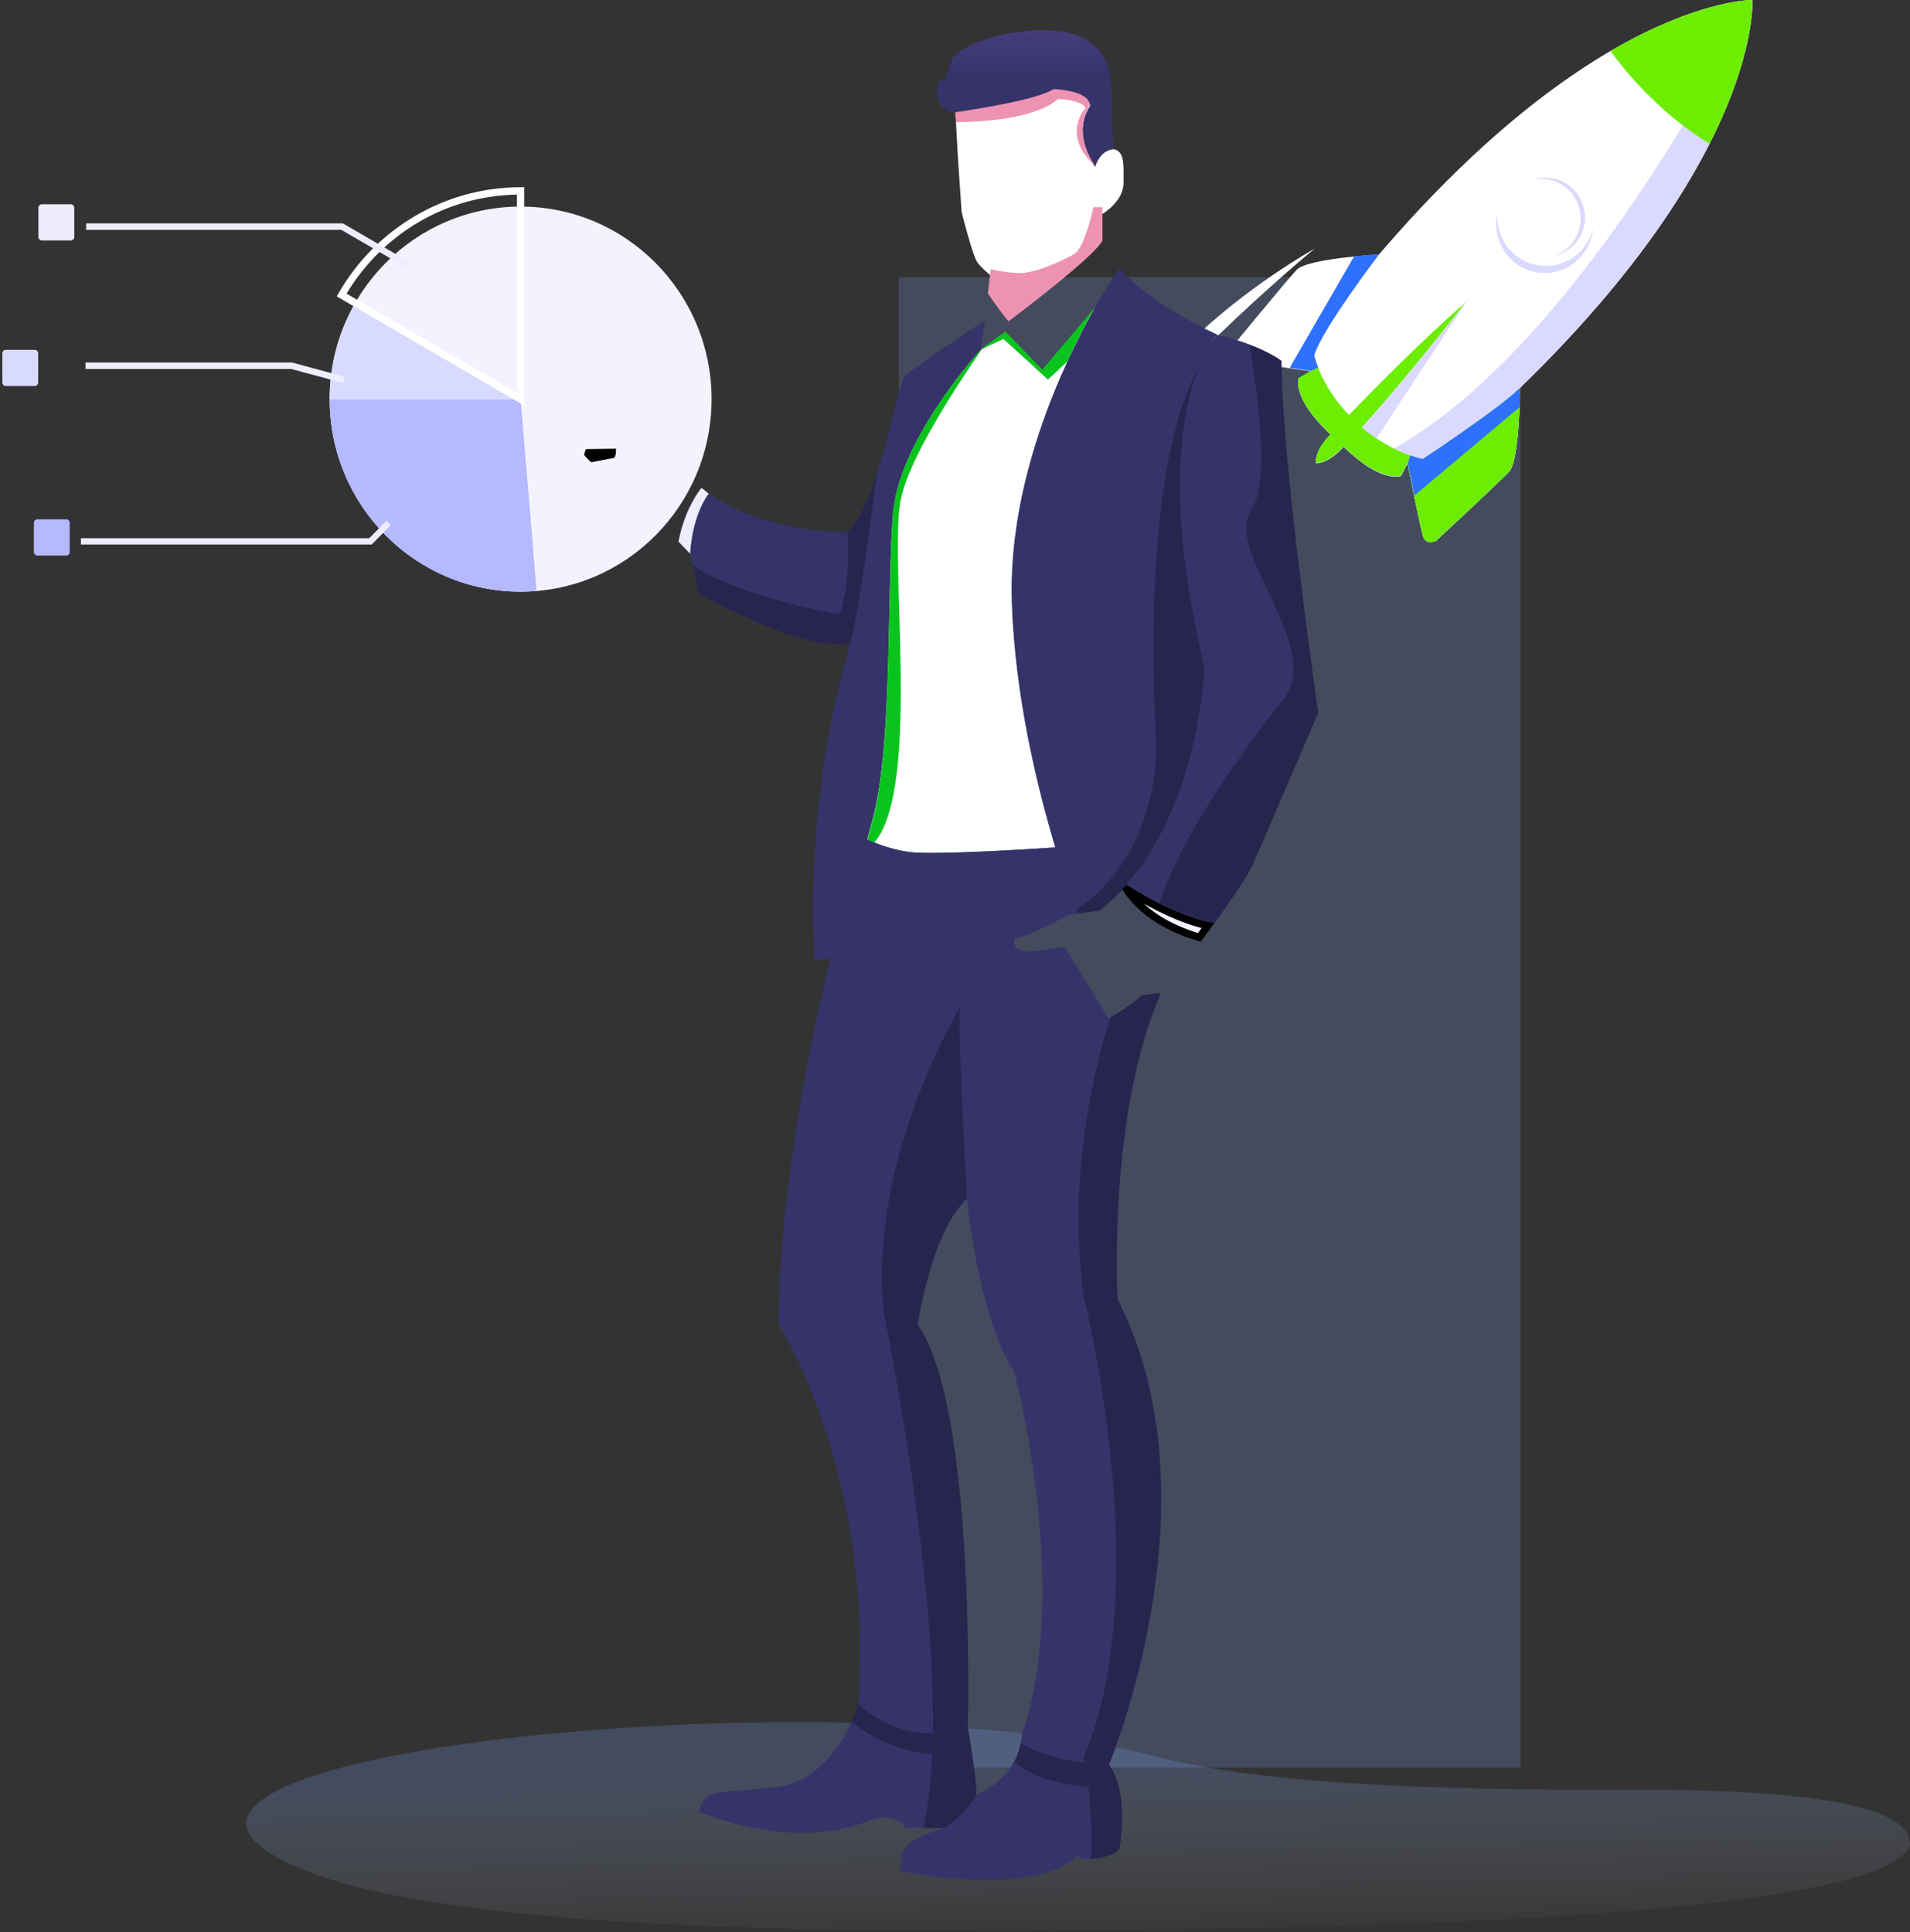 <svg width="255" height="258" viewBox="0 0 255 258" fill="none" xmlns="http://www.w3.org/2000/svg">
<rect x="0" y="0" width="255" height="258" fill="#333333" stroke="none"/>
<path d="M120 37H203V236H120V37Z" fill="#82A9FF" fill-opacity="0.21"/>
<path d="M69.506 79C83.586 79 95 67.49 95 53.292C95 39.093 83.586 27.583 69.506 27.583C55.426 27.583 44.011 39.093 44.011 53.292C44.011 67.49 55.426 79 69.506 79Z" fill="#F3F2FF"/>
<path d="M69.506 53.291L71.64 78.908C70.939 78.969 70.207 79 69.506 79C55.417 79 44.011 67.499 44.011 53.291H69.506Z" fill="#B5B9FF"/>
<path d="M69.506 53.292H44.011C44.011 48.617 45.262 44.22 47.427 40.438L69.506 53.292Z" fill="#D9DAFF"/>
<path d="M69.262 53.722L44.957 39.576L45.201 39.146C47.671 34.84 51.239 31.273 55.508 28.782C59.625 26.384 64.413 25 69.506 25H69.994V54.122L69.262 53.722ZM46.268 39.207L69.018 52.461V25.984C64.26 26.076 59.808 27.368 55.966 29.613C52.001 31.919 48.647 35.24 46.268 39.207Z" fill="white"/>
<path d="M54.349 35.794L45.567 30.689H11.503V29.828H45.78L54.776 35.056L54.349 35.794Z" fill="#EEEDFF"/>
<path d="M45.841 51.139L38.858 49.263H11.412V48.402H38.98L46.055 50.309L45.841 51.139Z" fill="#EEEDFF"/>
<path d="M52.184 70.113L49.623 72.696H10.802V71.865H49.287L51.605 69.528L52.184 70.113Z" fill="#EEEDFF"/>
<path d="M5.587 27.276H9.46C9.704 27.276 9.917 27.491 9.917 27.737V31.642C9.917 31.888 9.704 32.104 9.46 32.104H5.587C5.343 32.104 5.13 31.888 5.13 31.642V27.737C5.13 27.491 5.313 27.276 5.587 27.276Z" fill="#EEEDFF"/>
<path d="M0.769 46.711H4.642C4.886 46.711 5.099 46.926 5.099 47.172V51.077C5.099 51.323 4.886 51.539 4.642 51.539H0.769C0.525 51.539 0.311 51.323 0.311 51.077V47.172C0.311 46.926 0.525 46.711 0.769 46.711Z" fill="#D9DAFF"/>
<path d="M4.977 69.344H8.85C9.094 69.344 9.307 69.559 9.307 69.805V73.711C9.307 73.957 9.094 74.172 8.85 74.172H4.977C4.733 74.172 4.52 73.957 4.52 73.711V69.805C4.52 69.559 4.703 69.344 4.977 69.344Z" fill="#B5B9FF"/>
<path d="M233.952 0C233.952 0 235.272 20.434 202.896 51.829C202.896 51.829 202.919 61.441 201.475 62.976C200.031 64.511 191.723 72.216 191.723 72.216C191.723 72.216 190.401 72.801 190.023 71.716C189.646 70.631 187.911 61.864 187.911 61.864L187.066 63.531C187.066 63.531 184.52 64.649 179.373 59.664C179.373 59.664 177.601 61.856 175.668 61.86C175.565 59.971 177.641 58.019 177.641 58.019C172.398 53.136 173.365 50.519 173.365 50.519L174.974 49.577C174.974 49.577 166.116 48.333 165.066 48.014C163.967 47.696 164.474 46.337 164.474 46.337C164.474 46.337 171.662 37.568 173.106 36.033C174.549 34.498 184.102 33.979 184.102 33.979C213.423 -0.268 233.952 0 233.952 0Z" fill="white"/>
<path d="M233.952 0C233.952 0 235.271 20.434 202.895 51.829C202.895 51.829 202.919 61.441 201.475 62.976C200.031 64.511 191.722 72.216 191.722 72.216C191.722 72.216 190.4 72.801 190.023 71.716C189.645 70.631 187.911 61.864 187.911 61.864L187.066 63.531C187.066 63.531 185.401 64.275 182.064 61.929C209.976 49.786 233.952 0 233.952 0Z" fill="#DBD9FF"/>
<path d="M188.228 60.809C186.025 60.024 183.808 58.742 181.827 57.055C187.454 50.919 195.683 40.377 195.683 40.377C190.117 45.166 183.563 51.826 180.095 55.41C178.359 53.616 176.911 51.465 175.951 49.052L174.973 49.528L173.363 50.47C173.363 50.47 172.396 53.087 177.64 57.97C177.64 57.97 175.562 59.871 175.666 61.811C177.549 61.807 179.371 59.614 179.371 59.614C184.518 64.599 187.064 63.482 187.064 63.482L187.91 61.814L188.228 60.809Z" fill="#6DED02"/>
<path d="M188.228 60.809L187.911 61.864C187.911 61.864 189.647 70.681 190.023 71.716C190.4 72.801 191.722 72.216 191.722 72.216C191.722 72.216 200.031 64.511 201.475 62.976C202.919 61.441 202.895 51.829 202.895 51.829C200.098 54.597 189.928 61.309 189.928 61.309C189.329 61.176 188.779 60.993 188.228 60.809Z" fill="#6DED02"/>
<path d="M215.01 6.81C219.701 13.202 224.768 17.094 228.247 19.187C234.399 7.06 233.952 5.15999e-05 233.952 5.15999e-05C233.952 5.15999e-05 226.861 -0.099 215.01 6.81Z" fill="#6DED02"/>
<path d="M209.386 25.347C211.474 27.331 211.568 30.665 209.597 32.812C209.019 33.426 208.289 33.895 207.503 34.166C208.488 33.94 209.465 33.414 210.187 32.646C212.16 30.549 212.066 27.214 209.976 25.181C208.499 23.779 206.456 23.388 204.64 24.037C206.314 23.641 208.062 24.09 209.386 25.347Z" fill="#DBD9FF"/>
<path d="M211.102 33.467C208.648 36.077 204.537 36.193 201.939 33.726C200.462 32.323 199.813 30.399 199.91 28.553C199.425 30.708 200.085 33.031 201.768 34.677C204.365 37.144 208.476 37.028 210.931 34.419C211.989 33.293 212.594 31.881 212.702 30.434C212.484 31.486 211.919 32.548 211.102 33.467Z" fill="#DBD9FF"/>
<path d="M183.753 58.544L196.16 39.716L194.813 41.198C195.104 40.941 195.394 40.684 195.684 40.427C195.684 40.427 187.454 50.919 181.828 57.104C182.437 57.585 183.095 58.065 183.753 58.544Z" fill="#DBD9FF"/>
<path d="M180.787 34.222L172.185 49.108C173.778 49.362 175.022 49.526 175.022 49.526L176 49.05C175.788 48.558 175.624 48.015 175.46 47.472C176.453 44.007 184.149 33.928 184.149 33.928C184.149 33.928 182.617 34.071 180.787 34.222Z" fill="#2F70FE"/>
<path d="M202.895 51.828C200.098 54.597 189.928 61.309 189.928 61.309C189.379 61.175 188.828 60.991 188.278 60.807L187.96 61.862C187.96 61.862 188.366 63.943 188.825 66.171L202.868 54.369C202.875 52.875 202.895 51.828 202.895 51.828Z" fill="#2F70FE"/>
<path d="M175.553 33.174C175.553 33.174 152.051 52.315 140.718 70.565C140.768 70.564 149.411 48.355 175.553 33.174Z" fill="white"/>
<path fill-rule="evenodd" clip-rule="evenodd" d="M154.459 234.549C167.476 237.978 189.842 239.13 218.322 238.952C244.754 238.971 255.344 241.689 254.948 246.463C251.881 253.866 208.181 257.652 133.18 257.809C71.265 258.002 42.401 253.564 34.064 245.892C21.402 232.679 114.54 224.209 154.459 234.549Z" fill="url(#paint0_linear_0_1)"/>
<path d="M127.51 15.036C127.51 15.036 138.394 13.523 140.58 12.009C140.58 12.009 145.099 12.009 145.487 14.109C145.487 14.109 142.864 17.283 146.168 22.264C146.168 22.264 146.653 20.066 148.646 19.871L148.354 12.106C148.354 12.106 148.84 6.979 144.321 4.928C139.803 2.877 129.891 4.635 127.17 7.76L126.15 10.788H125.324C125.324 10.739 124.109 14.597 127.51 15.036Z" fill="url(#paint1_linear_0_1)"/>
<path d="M139.171 49.415L134.215 44.337L130.814 46.827C129.454 48.341 119.979 59.231 119.202 68.607C118.376 78.715 119.202 99.518 116.481 109.383C116.238 110.311 115.995 111.19 115.752 112.069C117.355 112.801 119.639 113.631 122.068 113.827C125.664 114.071 136.013 113.485 140.92 113.143C138.394 104.695 135.576 92.877 135.138 80.669C134.555 64.407 141.843 48.878 146.216 41.114L139.171 49.415Z" fill="white"/>
<path d="M146.168 41.065C141.795 48.878 134.507 64.358 135.09 80.62C135.527 92.828 138.345 104.646 140.872 113.094C141.989 116.757 143.009 119.784 143.835 121.933L146.751 121.542C146.751 121.542 146.751 121.542 146.799 121.493C148.111 120.419 149.326 119.296 150.443 118.026C160.306 106.795 160.841 89.019 160.841 89.019C152.63 54.884 162.541 44.678 162.541 44.678C162.541 44.678 154.33 41.162 149.423 35.839C149.374 35.888 148.062 37.793 146.168 41.065Z" fill="#36336B"/>
<path d="M143.69 121.493C143.738 121.689 143.835 121.835 143.884 121.982L146.799 121.591C146.799 121.591 146.799 121.591 146.848 121.542C148.16 120.468 149.374 119.345 150.492 118.075C160.355 106.843 160.889 89.068 160.889 89.068C155.545 66.751 157.877 54.689 160.161 48.976C160.161 48.976 152.144 59.67 154.379 99.958C154.33 99.958 154.865 113.875 143.69 121.493Z" fill="#27254D"/>
<path d="M162.493 44.727C162.493 44.727 152.581 54.933 160.792 89.068C160.792 89.068 160.258 106.843 150.395 118.075C153.213 119.882 157.926 122.519 162.104 123.203C164.339 120.126 166.671 116.708 167.303 115.194L175.951 95.123C175.951 95.123 171.044 61.428 171.044 48.145C171.093 48.145 168.032 45.899 162.493 44.727Z" fill="#36336B"/>
<path d="M154.816 120.614C157.1 121.786 159.723 122.812 162.153 123.251C164.388 120.175 166.72 116.757 167.352 115.243L176 95.172C176 95.172 171.093 61.477 171.093 48.194C171.093 48.194 169.587 47.12 166.817 46.046C168.177 54.005 169.392 64.749 167.06 68.07C163.222 73.539 176.972 86.382 171.287 93.463C167.254 98.493 157.78 111.092 154.816 120.614Z" fill="#27254D"/>
<path d="M117.064 63.284C117.064 63.284 114.829 81.157 113.517 85.992C113.517 85.992 107.395 104.793 108.756 128.135L110.893 127.988C110.893 127.988 113.274 120.81 115.752 112.069C115.995 111.19 116.238 110.311 116.481 109.383C119.202 99.519 118.327 78.715 119.202 68.607C119.979 59.182 129.454 48.341 130.814 46.827C130.911 46.729 130.96 46.632 130.96 46.632L131.494 42.774C130.523 43.409 122.117 48.976 120.854 50.197C120.028 51.027 118.91 57.571 117.064 63.284Z" fill="#36336B"/>
<path d="M113.517 85.992C114.829 81.157 117.064 63.284 117.064 63.284C116.044 66.507 114.732 69.437 113.128 71.049C113.128 71.049 102.245 71.293 94.617 65.872C94.617 65.872 92.479 68.412 92.139 73.881L93.256 79.155C93.256 79.204 106.229 86.871 113.517 85.992Z" fill="#36336B"/>
<path d="M113.517 85.992C114.829 81.157 117.064 63.284 117.064 63.284C116.044 66.507 114.732 69.437 113.128 71.049C113.128 71.049 113.711 78.178 112.059 82.036C112.059 82.036 99.281 79.887 92.528 75.541L93.256 79.155C93.256 79.204 106.229 86.871 113.517 85.992Z" fill="#27254D"/>
<path d="M78.578 60.459L81.73 60.419C81.727 60.495 81.712 60.564 81.692 60.624C81.684 60.646 81.676 60.667 81.668 60.687L79.073 61.183C78.946 61.066 78.823 60.946 78.719 60.838C78.642 60.758 78.582 60.69 78.541 60.639C78.532 60.628 78.526 60.62 78.52 60.612C78.528 60.58 78.543 60.534 78.569 60.478C78.572 60.472 78.575 60.466 78.578 60.459ZM78.516 60.642C78.516 60.642 78.516 60.641 78.516 60.639C78.516 60.641 78.516 60.642 78.516 60.642Z" fill="white" stroke="black"/>
<path d="M115.752 112.069C113.274 120.81 110.893 127.988 110.893 127.988C110.893 127.988 104.14 153.87 103.945 176.871C103.945 176.871 116.675 196.306 114.635 227.462C114.635 227.462 120.125 233.518 129.211 230.685C129.211 230.685 130.328 187.858 122.506 176.968C122.506 176.968 124.352 164.369 129.114 160.121C129.114 160.121 130.474 175.455 135.381 183.121C135.381 183.121 143.204 212.275 136.402 231.662C136.402 231.662 136.402 232.101 136.304 232.785C139.803 235.422 148.062 235.666 148.062 235.666C148.062 235.666 162.979 200.311 149.229 173.55C149.229 173.55 147.868 148.84 155.01 132.676L152.484 132.969C150.152 135.069 148.014 135.997 148.014 135.997L142.135 126.426C142.135 126.426 142.086 126.426 138.394 126.963C134.701 127.5 135.478 125.302 135.478 125.302C137.373 125.107 142.572 122.177 142.572 122.177L143.884 121.982C143.107 119.833 142.038 116.805 140.92 113.143C136.061 113.485 125.664 114.071 122.068 113.827C119.59 113.631 117.307 112.801 115.752 112.069Z" fill="#36336B"/>
<path d="M144.807 235.324C146.653 235.569 148.014 235.569 148.014 235.569C148.014 235.569 162.93 200.213 149.18 173.452C149.18 173.452 147.82 148.743 154.962 132.579L152.435 132.872C150.589 134.532 148.888 135.46 148.257 135.802C145.779 143.713 142.524 157.972 144.71 173.257C144.71 173.257 154.427 211.494 144.71 234.592C144.71 234.641 144.759 234.885 144.807 235.324Z" fill="#27254D"/>
<path d="M124.546 231.369C125.955 231.369 127.51 231.125 129.211 230.588C129.211 230.588 130.328 187.761 122.506 176.871C122.506 176.871 124.352 164.272 129.114 160.023C129.114 160.023 127.947 140.734 128.142 134.581C128.142 134.581 115.898 154.7 117.987 175.113C117.939 175.161 124.886 208.417 124.546 231.369Z" fill="#27254D"/>
<path d="M148.014 235.569C148.014 235.569 139.754 235.325 136.256 232.688C135.964 234.446 134.75 237.815 130.377 239.573C129.405 241.722 126.247 244.017 126.247 244.017C126.247 244.017 120.805 245.433 120.465 247.484C120.174 249.584 120.125 249.828 120.125 249.828C120.125 249.828 138.248 253.539 143.981 247.679L144.176 248.217C144.176 248.217 148.403 248.412 149.471 246.752C149.471 246.752 150.832 239.231 148.014 235.569Z" fill="#36336B"/>
<path d="M148.014 235.569C148.014 235.569 146.653 235.52 144.807 235.325C143.641 235.178 142.329 234.983 141.017 234.641C139.22 234.201 137.47 233.567 136.304 232.688C136.207 233.225 136.013 233.908 135.721 234.641C135.624 234.836 135.527 235.08 135.43 235.276C135.527 235.373 135.624 235.422 135.721 235.52C137.47 236.838 140.386 238.206 145.293 238.596C145.585 241.233 145.876 244.847 145.633 248.217C146.945 248.119 148.84 247.826 149.471 246.8C149.471 246.752 150.832 239.231 148.014 235.569Z" fill="#27254D"/>
<path d="M130.377 239.573C130.523 238.108 129.211 230.636 129.211 230.636C120.125 233.469 114.635 227.413 114.635 227.413C114.635 227.413 111.768 237.815 103.362 238.645C94.957 239.475 94.034 238.987 93.305 241.868C93.305 241.868 106.035 247.679 117.015 242.698C117.015 242.698 120.611 242.552 120.805 244.017L126.247 243.968C126.198 244.017 129.405 241.722 130.377 239.573Z" fill="#36336B"/>
<path d="M140.629 12.009C138.442 13.523 127.559 15.037 127.559 15.037L127.899 21.189L128.385 28.319C128.385 28.319 129.842 34.13 130.474 35.009C131.106 35.888 132.32 36.816 132.32 36.816C132.32 36.816 133.729 37.256 135.964 37.353C138.199 37.451 141.941 35.644 143.398 34.863C144.904 34.033 145.973 28.563 145.973 28.563H147.188C147.188 28.563 150.006 26.903 150.006 24.413C150.006 21.922 150.152 20.213 148.694 19.92C146.751 20.066 146.216 22.313 146.216 22.313C142.912 17.381 145.536 14.158 145.536 14.158C145.147 12.009 140.629 12.009 140.629 12.009Z" fill="white"/>
<path d="M143.35 33.963C141.843 34.793 138.151 36.551 135.916 36.454C133.681 36.356 132.272 35.916 132.272 35.916L131.883 39.188C132.806 40.507 134.021 42.216 134.652 42.9C134.652 42.9 146.168 34.305 147.188 32.107V27.664H145.973C145.973 27.664 144.856 33.133 143.35 33.963Z" fill="#ED93B1"/>
<path d="M127.607 16.306C129.648 16.306 134.021 16.16 137.519 15.085C138.977 14.646 140.289 14.06 141.26 13.23C141.26 13.23 142.086 13.23 143.009 13.425C143.787 13.572 144.613 13.864 144.953 14.402C144.953 14.402 141.552 17.966 146.216 22.166C142.912 17.234 145.536 14.011 145.536 14.011C145.342 12.986 144.176 12.448 143.009 12.204C141.795 11.911 140.629 11.911 140.629 11.911C140.046 12.302 138.928 12.693 137.519 13.083C133.535 14.158 127.559 14.988 127.559 14.988L127.607 16.306Z" fill="#ED93B1"/>
<path d="M142.961 47.267C144.078 44.874 145.196 42.774 146.168 41.065L142.961 44.874L139.171 49.366L137.519 47.657L134.215 44.288L130.814 46.729L133.972 45.264L137.519 48.487L139.9 50.685L142.475 48.292C142.669 47.999 142.815 47.657 142.961 47.267Z" fill="#0AC41E"/>
<path d="M129.162 230.636C127.51 231.174 125.955 231.369 124.498 231.418C118.23 231.467 114.586 227.462 114.586 227.462C114.586 227.462 114.343 228.439 113.711 229.806C115.655 231.613 118.91 233.518 124.449 234.299C124.352 236.936 124.109 239.426 123.72 241.673C123.575 242.503 123.429 243.333 123.235 244.066H126.198C126.198 244.066 127.656 243.04 128.871 241.673C129.454 241.038 130.037 240.305 130.328 239.622C130.425 238.987 130.182 237.034 129.891 235.178C129.891 235.031 129.842 234.885 129.842 234.69C129.551 232.541 129.162 230.636 129.162 230.636Z" fill="#27254D"/>
<path d="M116.724 112.508C122.36 105.916 119.445 80.913 119.931 69.925C119.979 68.509 120.125 67.337 120.319 66.458C121.583 60.794 127.85 51.32 131.057 46.681L130.863 46.778L130.814 46.827C129.454 48.341 119.979 59.231 119.202 68.607C119.202 68.656 119.202 68.705 119.202 68.802C118.376 79.008 119.202 99.567 116.529 109.383C116.287 110.311 116.044 111.19 115.801 112.069C116.044 112.215 116.384 112.362 116.724 112.508Z" fill="#0AC41E"/>
<path d="M93.645 65.14C92.625 66.458 91.264 68.802 90.584 72.318L92.139 73.93C92.479 68.46 94.617 65.921 94.617 65.921C94.277 65.628 93.985 65.384 93.645 65.14Z" fill="#EEEDFF"/>
<path d="M150.454 118.799C150.46 118.792 150.467 118.785 150.473 118.778L150.478 118.773C150.479 118.771 150.481 118.769 150.483 118.767C150.797 118.96 151.147 119.171 151.494 119.38L151.497 119.382L151.497 119.382L151.499 119.384C154.176 120.98 157.829 122.861 161.26 123.6C160.886 124.132 160.501 124.647 160.126 125.149C160.125 125.149 160.125 125.149 160.125 125.15C160.011 125.116 159.907 125.09 159.81 125.065C157.811 124.442 156.153 123.679 154.834 122.874C152.595 121.496 151.253 119.993 150.454 118.799Z" fill="#F3F2FF" stroke="black"/>
<defs>
<linearGradient id="paint0_linear_0_1" x1="148.128" y1="261.217" x2="147.573" y2="236.646" gradientUnits="userSpaceOnUse">
<stop stop-color="white" stop-opacity="0"/>
<stop offset="1" stop-color="#82A9FF" stop-opacity="0.21"/>
</linearGradient>
<linearGradient id="paint1_linear_0_1" x1="136.888" y1="10.102" x2="136.888" y2="0.293" gradientUnits="userSpaceOnUse">
<stop stop-color="#36336B"/>
<stop offset="1" stop-color="#4F4387"/>
</linearGradient>
</defs>
</svg>
